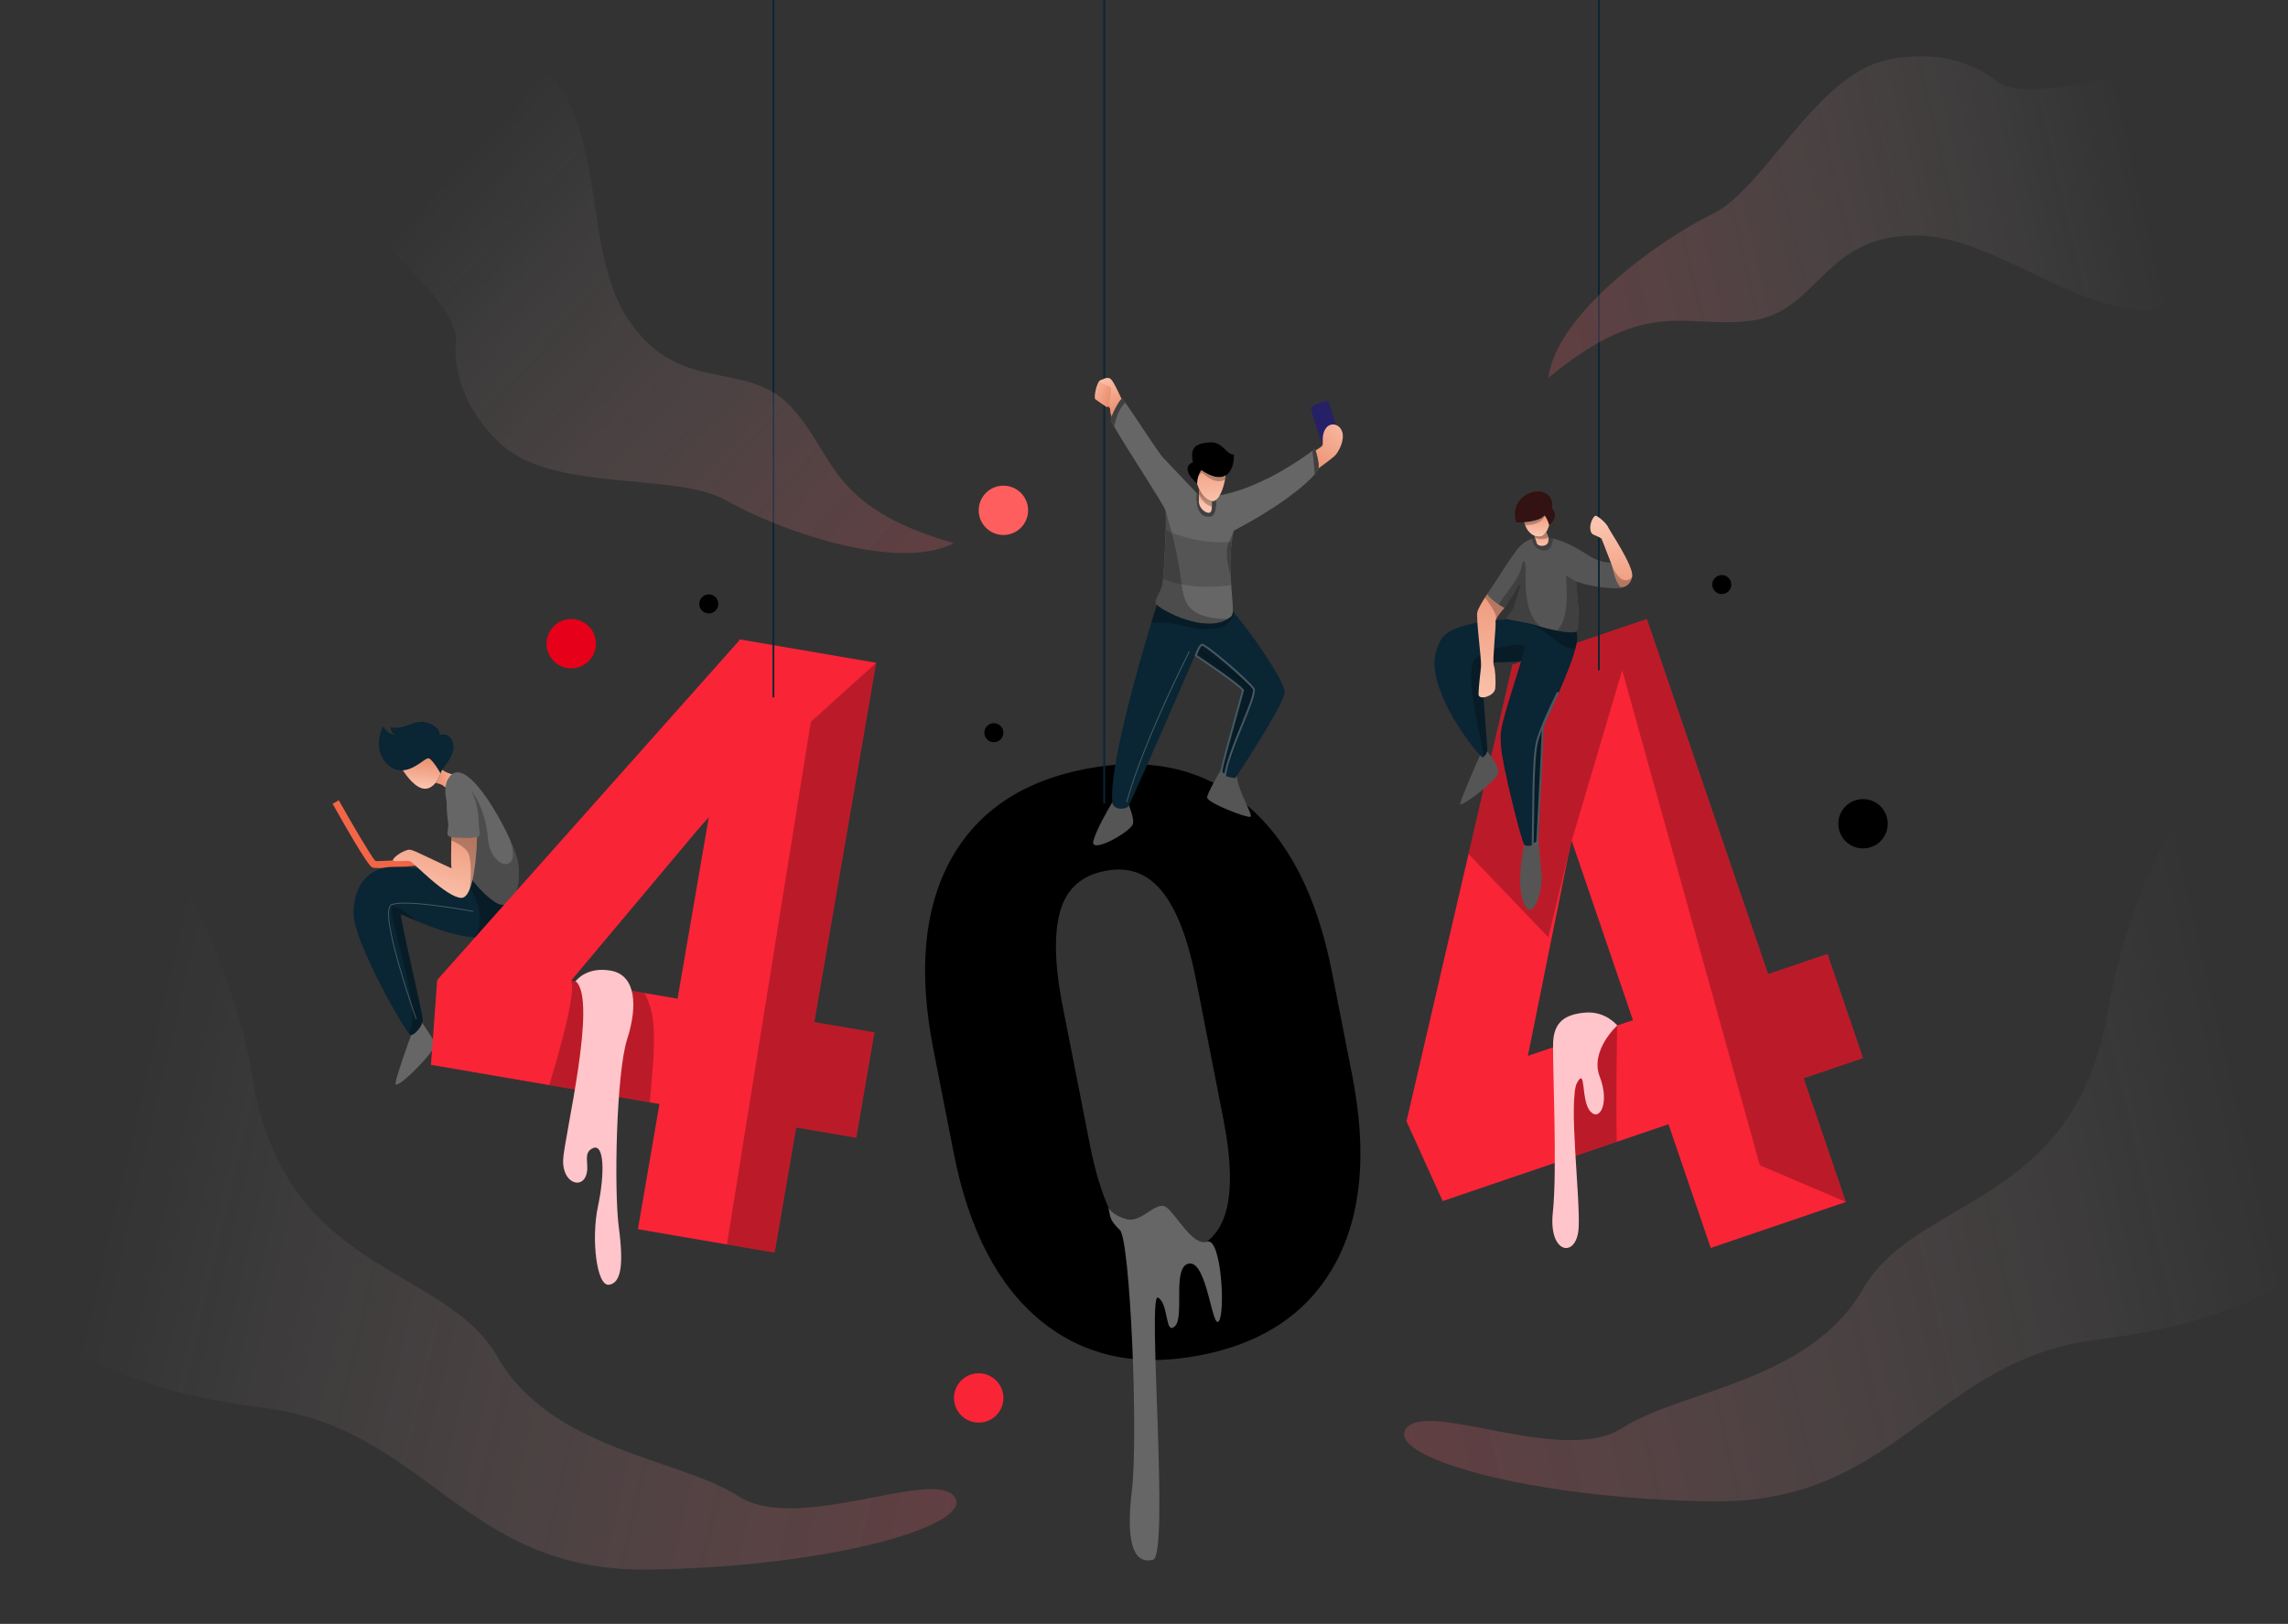 <svg width="1186" height="842" viewBox="0 0 1186 842" fill="none" xmlns="http://www.w3.org/2000/svg">
<rect x="0" y="0" width="1186" height="842" fill="#333333" stroke="none"/>
<g clip-path="url(#clip0_112_3812)">
<path d="M965.713 548.609L947.287 494.634L916.519 505.102L853.674 320.964L783.61 344.8L783.821 345.427L761.222 442.835L729.069 581.409L747.826 622.763L813.984 600.251L838.067 592.053L864.878 582.926L886.767 647.076L956.832 623.239L934.941 559.089L965.713 548.609ZM838.316 531.718L822.422 537.127L791.985 547.487L812.759 444.486L814.713 435.939L846.452 528.947L838.316 531.718Z" fill="#FA2437"/>
<path opacity="0.25" d="M934.941 559.087L956.832 623.237L912.205 604.175L840.879 347.55L814.714 435.941L802.598 486.006L761.225 442.831L783.823 345.425L783.613 344.798L853.674 320.964L916.517 505.104L947.285 494.634L965.714 548.609L934.941 559.087Z" fill="#010101"/>
<path opacity="0.25" d="M838.067 592.05L813.984 600.249L817.523 550.688V541.654L822.422 537.127L825.575 534.22L838.314 531.718C838.316 531.718 837.526 568.122 838.067 592.05Z" fill="#010101"/>
<path d="M838.32 531.716C838.32 531.716 832.3 524.168 821.791 525.041C811.283 525.913 805.419 529.849 805.066 540.779C804.714 551.711 807.325 606.798 804.926 628.66C802.527 650.522 817.453 652.707 818.308 636.53C819.166 620.354 812.824 569.637 817.525 561.33C822.23 553.024 819.366 570.511 824.3 576.196C829.236 581.879 834.488 571.824 829.236 558.27C823.979 544.715 838.32 531.716 838.32 531.716Z" fill="#FFC5CA"/>
<path d="M196.708 450.101C194.908 450.101 193.575 450.003 193 449.763C192.329 449.48 190.281 448.628 172.402 416.759L175.616 414.962C182.293 426.862 192.419 444.184 194.563 446.399C196.509 446.713 207.202 445.968 216.677 445.018L217.047 448.68C211.082 449.276 201.928 450.101 196.708 450.101Z" fill="#F26647"/>
<path d="M261.519 465.555V466.621C261.519 466.621 260.543 486.85 245.377 485.978C245.339 485.978 245.303 485.968 245.265 485.968C235.886 485.362 224.278 480.991 216.494 477.745C211.603 475.702 208.212 474.101 207.835 474.166C206.849 474.322 219.322 526.135 219.156 529.087C219.138 529.483 219.045 529.905 218.907 530.34C218.023 533.145 214.937 536.511 213.086 536.789C212.891 536.817 212.497 536.457 211.935 535.756C206.296 528.757 183.975 488.095 183.365 474.818C182.712 460.228 190.099 451.441 200.114 449.766C207.503 448.534 229.107 451.505 239.93 453.152C243.774 453.741 246.251 454.155 246.251 454.155L261.519 465.555Z" fill="#0A2533"/>
<path opacity="0.25" d="M219.158 529.087C219.139 529.483 219.047 529.905 218.909 530.34C218.025 533.145 214.939 536.511 213.088 536.789C212.893 536.817 212.498 536.457 211.937 535.756C219.879 524.561 199.12 470.053 203.635 469.897C205.863 469.823 210.793 473.605 216.496 477.745C211.605 475.702 208.214 474.102 207.837 474.166C206.849 474.322 219.324 526.133 219.158 529.087Z" fill="#010101"/>
<path opacity="0.25" d="M261.519 465.555V466.622C261.519 466.622 260.543 486.85 245.377 485.978C248.361 483.597 248.914 479.4 248.691 474.322C248.435 468.442 242.988 458.379 239.93 453.154C243.774 453.743 246.251 454.157 246.251 454.157L261.519 465.555Z" fill="#010101"/>
<path d="M229.245 399.131C228.74 399.924 228.408 400.586 228.408 401.09C228.408 401.09 228.389 401.06 228.353 400.998C228.177 400.686 227.542 399.592 226.724 398.321C225.342 396.188 223.434 393.536 222.281 393.214C220.43 392.708 215.502 398.925 208.841 399.424C208.398 399.464 207.957 399.47 207.505 399.454C200.172 399.121 192.395 388.736 198.641 376.499C200.825 380.98 205.312 381.09 205.312 381.09C205.312 381.09 202.575 380.539 202.475 377.152C210.46 378.568 214.618 372.561 221.518 374.75C228.408 376.93 227.977 381.088 227.977 381.088C227.977 381.088 233.227 379.009 234.866 385.568C236.183 390.815 231.273 395.986 229.245 399.131Z" fill="#0A2533"/>
<path d="M228.354 401C227.885 402.655 226.989 404.46 225.783 405.921C224.32 407.708 222.384 409.013 220.2 408.959C215.538 408.849 210.903 402.601 208.841 399.426C215.502 398.929 220.43 392.712 222.282 393.216C223.434 393.538 225.34 396.188 226.724 398.323C227.54 399.594 228.177 400.688 228.354 401Z" fill="url(#paint0_linear_112_3812)"/>
<path d="M235.087 401.633C235.087 401.633 231.586 409.619 230.27 407.87C229.56 406.924 227.514 406.299 225.783 405.919C226.991 404.458 227.885 402.653 228.354 400.998C228.392 401.06 228.408 401.09 228.408 401.09C228.408 400.584 228.741 399.922 229.246 399.131C231.789 401.046 235.087 401.633 235.087 401.633Z" fill="url(#paint1_linear_112_3812)"/>
<path d="M259.713 469.079C254.13 468.26 239.03 451.866 239.03 444.81C239.03 443.815 238.92 442.711 238.736 441.508C237.575 434.166 233.329 423.402 231.56 415.794C229.506 406.944 232.461 403.632 232.461 403.632C239.335 391.83 254.889 415.224 263.761 433.982L263.771 433.992C266.755 440.311 268.729 446.181 268.911 450.111C269.546 463.392 265.296 469.897 259.713 469.079Z" fill="#666666"/>
<path opacity="0.25" d="M259.713 469.079C254.13 468.26 239.03 451.866 239.03 444.81C239.03 443.815 238.92 442.711 238.736 441.508L238.7 438.362L244.17 409.731C244.17 409.731 251.725 418.702 252.932 434.764C254.13 450.827 271.841 454.323 263.769 433.992C266.753 440.311 268.727 446.181 268.909 450.111C269.546 463.392 265.296 469.897 259.713 469.079Z" fill="#010101"/>
<path d="M248.002 433.668C247.856 433.794 247.597 433.896 247.257 433.99C244.668 434.704 237.123 434.596 233.981 433.98C233.512 433.888 233.133 433.778 232.895 433.668C230.823 432.683 232.895 430.274 232.241 426.014C231.586 421.745 229.945 409.289 236.293 405.461C242.934 401.459 247.78 416.609 248.002 424.155C248.225 431.701 249.431 432.463 248.002 433.668Z" fill="#666666"/>
<path d="M247.257 433.99C247.257 433.99 246.954 452.416 243.433 461.111C243.433 461.121 243.433 461.121 243.433 461.129C242.337 463.834 240.928 465.591 239.113 465.555C231.476 465.389 214.322 447.275 212.757 446.613C211.2 445.958 203.396 447.109 203.645 445.958C203.893 444.81 206.933 442.268 210.212 441.046C213.502 439.815 212.921 440.55 234.019 450.229C233.732 448.37 233.852 440.329 233.944 435.775C233.954 435.085 233.974 434.478 233.982 433.982C237.125 434.596 244.667 434.706 247.257 433.99Z" fill="url(#paint2_linear_112_3812)"/>
<path d="M225.45 541.544C225.985 544.827 203.892 567.283 205.042 561.386C206.184 555.481 213.086 536.787 213.086 536.787C214.937 536.509 218.023 533.145 218.907 530.338C220.715 533.465 224.999 538.82 225.45 541.544Z" fill="#666666"/>
<path opacity="0.25" d="M245.377 472.577C245.377 472.577 209.914 465.927 202.908 469.143C195.902 472.357 215.725 528.32 215.725 528.32" stroke="white" stroke-width="0.46" stroke-miterlimit="10"/>
<path opacity="0.25" d="M243.433 461.111C244.106 457.411 244.613 446.657 242.752 442.407C241.499 439.535 236.838 437.07 233.942 435.775C233.952 435.085 233.972 434.478 233.98 433.982C237.123 434.598 244.667 434.706 247.257 433.992C247.257 433.99 246.954 452.416 243.433 461.111Z" fill="#010101"/>
<path d="M816.575 336.482C815.858 339.241 814.659 342.793 812.798 347.548C810.144 354.365 806.137 363.656 800.231 376.609C800.085 383.189 797.985 425.147 797.413 434.806C797.339 435.985 797.293 436.683 797.275 436.775C797.193 437.198 795.672 438.008 794.015 438.422C792.448 438.827 790.773 438.881 790.051 437.924C788.568 435.957 778.555 396.276 778.068 386.933C777.571 377.586 777.082 379.719 788.568 342.507C785.777 343.814 767.683 343.326 767.683 343.326C767.683 343.326 771 388.9 771.018 389.23C771.018 389.276 770.99 389.386 770.926 389.542C770.715 390.169 770.05 391.559 769.332 392.258C769.01 392.578 768.677 392.762 768.373 392.67C768.198 392.626 767.773 392.238 767.158 391.585C763.685 387.903 754.159 375.523 748.999 363.977C742.927 350.369 741.442 340.856 747.193 331.353C752.942 321.842 782.053 321.114 782.053 321.114C783.897 321.628 788.133 322.134 792.326 323.129C793.56 323.415 794.794 323.755 795.957 324.141C802.333 326.256 814.483 328.942 817.1 327.435C817.681 329.464 817.81 331.837 816.575 336.482Z" fill="#0A2533"/>
<path d="M840.704 304.799C839.552 305.451 826.176 304.955 817.136 301.513C817.182 303.104 817.384 305.607 817.615 308.451C817.976 312.931 818.39 318.258 818.288 322.14C818.232 324.91 817.912 326.951 817.136 327.421C817.126 327.431 817.118 327.439 817.098 327.439C815.709 328.24 811.635 327.853 807.158 327.007C804.265 326.455 801.207 325.71 798.6 324.964C797.65 324.688 796.758 324.413 795.956 324.145C790.834 322.434 784.442 321.78 782.053 321.118C781.454 320.952 781.113 320.796 781.093 320.611C781.021 319.709 783.314 317.668 784.392 315.533C784.52 315.267 784.694 314.87 784.889 314.364C785.764 312.129 787.137 307.897 787.8 305.201C788.195 303.61 788.344 302.562 787.995 302.744C786.927 303.314 780.604 315.119 779.867 315.119C779.61 315.119 778.338 314.392 776.827 313.37C774.284 311.649 771.088 309.119 771.014 307.915C770.996 307.749 771.042 307.611 771.162 307.5C772.645 306.102 783.967 287.086 788.075 283.029C790.001 281.114 792.277 279.966 794.129 279.285C796.201 278.513 797.768 278.337 797.768 278.337C800.209 278.253 802.668 278.577 805.064 279.183C813.208 281.216 820.681 286.351 824.937 288.889C830.436 292.164 834.213 291.264 835.604 292.082C837.009 292.913 841.844 304.137 840.704 304.799Z" fill="#555555"/>
<path d="M818.289 322.14C810.716 322.232 793.883 321.56 784.891 314.366C785.767 312.131 787.14 307.899 787.803 305.203C787.803 305.203 805.574 310.584 817.615 308.451C817.976 312.931 818.391 318.258 818.289 322.14Z" fill="#555555"/>
<path opacity="0.25" d="M805.068 279.187C804.776 282.333 803.659 285.719 800.231 285.453C795.395 285.076 794.353 281.128 794.133 279.289C796.205 278.517 797.772 278.341 797.772 278.341C800.213 278.257 802.672 278.579 805.068 279.187Z" fill="#010101"/>
<path d="M803.022 272.332C803.022 272.332 802.203 268.974 800.554 267.245C799.219 269.416 794.069 270.529 790.097 270.815C788.217 270.953 786.596 270.907 785.777 270.695C782.985 259.867 791.69 255.118 796.538 254.788C801.373 254.456 805.732 258.054 804.415 263.547C808.762 267.825 803.022 272.332 803.022 272.332Z" fill="#321212"/>
<path d="M803.022 272.332C802.774 273.05 802.387 274.311 801.724 275.487H801.714C800.628 277.446 798.804 279.185 795.644 277.907C795.534 277.861 795.424 277.815 795.321 277.761C792.66 276.554 791.277 274.209 790.578 272.36C790.358 271.779 790.201 271.247 790.099 270.815C794.069 270.529 799.221 269.416 800.556 267.245C800.63 267.329 800.704 267.411 800.776 267.493C802.277 269.278 803.022 272.332 803.022 272.332Z" fill="url(#paint3_linear_112_3812)"/>
<path d="M802.608 280.694C802.121 283.73 797.109 283.566 796.564 281.597C796.277 280.576 795.955 279.592 795.706 278.873C795.486 278.203 795.319 277.769 795.319 277.769V277.761C795.422 277.815 795.532 277.861 795.642 277.907C798.802 279.185 800.626 277.448 801.712 275.487H801.722C801.381 276.168 802.293 277.024 802.598 278.633C802.71 279.213 802.738 279.896 802.608 280.694Z" fill="url(#paint4_linear_112_3812)"/>
<path d="M776.583 400.872C776.094 404.644 756.553 419.4 756.886 416.779C757.207 414.155 767.158 391.589 767.158 391.589C767.775 392.242 768.2 392.63 768.373 392.674C769.359 392.96 770.611 390.457 770.924 389.546C773.551 392.84 777.024 397.504 776.583 400.872Z" fill="#555555"/>
<path d="M790.049 468.646C785.452 458.801 790.049 437.926 790.049 437.926C791.524 439.895 797.107 437.596 797.271 436.777C797.291 436.685 797.335 435.985 797.409 434.808C797.409 434.808 798.147 444.81 799.023 453.282C799.898 461.755 794.648 478.48 790.049 468.646Z" fill="#555555"/>
<path opacity="0.25" d="M788.566 342.509C785.775 343.816 767.681 343.328 767.681 343.328C767.681 343.328 770.998 388.902 771.016 389.232C771.016 389.278 770.988 389.388 770.923 389.544C770.713 390.171 770.048 391.561 769.33 392.26C765.996 376.665 759.345 346.765 764.649 341.633C771.44 335.073 789.829 333.326 790.095 334.761C790.364 336.206 788.566 342.509 788.566 342.509Z" fill="#010101"/>
<path d="M775.549 320.972C775.282 321.524 775.144 321.984 775.228 322.288C775.623 323.815 773.523 342.941 774.288 344.91C775.052 346.879 775.494 353.107 775.051 357.045C774.609 360.983 766.403 363.384 766.403 359.998C766.403 356.605 767.388 348.628 767.719 345.565C768.05 342.511 764.984 320.375 765.803 317.312C766.338 315.315 768.392 311.931 769.755 309.824C770.483 308.693 771.018 307.919 771.018 307.919C771.14 309.84 779.2 315.122 779.871 315.122C779.869 315.12 776.627 318.746 775.549 320.972Z" fill="url(#paint5_linear_112_3812)"/>
<path opacity="0.25" d="M816.575 336.482C812.954 336.216 808.882 334.633 806.045 331.789C802.746 328.496 797.245 325.442 792.326 323.133C793.56 323.419 794.795 323.759 795.957 324.145C802.333 326.26 814.483 328.946 817.1 327.439C817.681 329.464 817.81 331.837 816.575 336.482Z" fill="#010101"/>
<path opacity="0.25" d="M807.561 358.918C805.434 363.856 802.865 369.627 799.776 376.404L799.733 376.497L799.731 376.6C799.585 383.169 797.485 425.116 796.914 434.778C796.877 435.367 796.847 435.834 796.824 436.166C796.813 436.332 796.803 436.462 796.796 436.555C796.792 436.593 796.79 436.621 796.788 436.641C796.764 436.669 796.721 436.709 796.655 436.762C796.509 436.877 796.289 437.014 796.007 437.159C795.598 437.369 795.086 437.582 794.532 437.758C794.613 434.349 794.651 430.057 794.691 425.379C794.736 420.328 794.784 414.828 794.895 409.508C795.006 404.204 795.181 399.062 795.476 394.676C795.772 390.28 796.189 386.678 796.775 384.438L796.775 384.438C798.192 379.009 802.096 370.238 805.767 362.601C806.377 361.334 806.979 360.099 807.561 358.918ZM796.807 436.616C796.807 436.616 796.807 436.617 796.806 436.619C796.807 436.617 796.807 436.616 796.807 436.616Z" fill="#010101" stroke="white"/>
<path opacity="0.25" d="M798.6 324.964C797.65 324.688 796.758 324.413 795.957 324.145C790.835 322.434 784.442 321.78 782.053 321.118C781.454 320.952 781.114 320.796 781.094 320.611C781.021 319.709 783.314 317.668 784.392 315.533C785.46 313.398 789.063 302.166 787.995 302.744C786.927 303.314 780.605 315.119 779.867 315.119C779.611 315.119 778.338 314.392 776.827 313.37C776.983 313.103 777.158 312.835 777.352 312.551C781.288 306.756 787.747 299.544 788.841 293.315C789.716 288.724 791.033 291.346 790.811 297.253C790.614 302.554 790.328 318.782 798.6 324.964Z" fill="#010101"/>
<path opacity="0.25" d="M817.136 327.421C817.126 327.431 817.118 327.439 817.098 327.439C815.709 328.239 811.635 327.853 807.159 327.007C815.164 318.995 810.796 297.291 812.05 298.406C813.523 299.712 817.134 301.515 817.134 301.515C817.303 307.42 819.689 325.866 817.136 327.421Z" fill="#010101"/>
<path opacity="0.25" d="M779.869 315.12C779.869 315.12 776.627 318.746 775.549 320.972C775.521 320.483 775.487 320.033 775.439 319.629C775.19 317.284 771.533 312.185 769.753 309.822C770.481 308.691 771.016 307.917 771.016 307.917C771.138 309.84 779.198 315.12 779.869 315.12Z" fill="#010101"/>
<path opacity="0.25" d="M800.774 267.493C798.804 271.845 793.009 272.35 790.576 272.36C790.356 271.779 790.199 271.247 790.097 270.815C794.067 270.529 799.219 269.416 800.554 267.245C800.628 267.329 800.702 267.411 800.774 267.493Z" fill="#010101"/>
<path opacity="0.25" d="M802.598 278.635C802.229 278.921 801.78 279.133 801.217 279.261C798.574 279.86 796.712 279.345 795.708 278.875C795.488 278.205 795.321 277.77 795.321 277.77V277.762C795.423 277.817 795.534 277.863 795.644 277.909C798.804 279.187 800.628 277.45 801.714 275.489H801.724C801.383 276.17 802.295 277.024 802.598 278.635Z" fill="#010101"/>
<path d="M828.797 -60.788V347.55" stroke="#0A2533" stroke-width="0.919" stroke-miterlimit="10"/>
<path d="M846.037 298.948C846.019 299.058 845.993 299.168 845.973 299.27C844.887 304.211 840.925 304.735 840.178 304.413C839.432 304.091 837.46 301.827 835.737 293.853C835.699 293.695 835.673 293.539 835.635 293.375C835.635 293.375 831.913 283.844 830.164 279.261C825.844 276.704 825.024 277.744 824.415 274.791C823.815 271.837 825.733 268.019 826.829 267.467C827.926 266.925 832.845 271.515 833.509 273.208C834.162 274.899 847.023 293.703 846.037 298.948Z" fill="url(#paint6_linear_112_3812)"/>
<path opacity="0.25" d="M845.973 299.27C844.887 304.211 840.925 304.735 840.178 304.413C839.432 304.09 837.46 301.827 835.737 293.853C836.833 296.068 838.52 298.94 840.372 300.126C842.406 301.421 844.692 301.009 845.973 299.27Z" fill="#010101"/>
<path d="M700.916 557.542L690.358 503.697C682.546 463.872 667.483 434.82 645.169 416.529C622.845 398.249 595.273 392.316 562.447 398.737C529.62 405.159 506.341 420.963 492.622 446.14C478.895 471.33 475.947 503.905 483.786 543.871L494.381 597.92C502.166 637.607 517.212 666.594 539.534 684.874C548.958 692.592 559.333 698.111 570.655 701.417C586.141 705.953 603.407 706.348 622.448 702.63C632.316 700.707 641.327 697.919 649.461 694.275C668.29 685.849 682.496 672.85 692.079 655.26C705.808 630.073 708.748 597.495 700.916 557.542ZM635.007 629.815C631.396 640.857 623.759 647.516 612.094 649.797C600.016 652.161 590.203 648.775 582.632 639.632C577.472 633.403 573.059 624.158 569.4 611.895C569.4 611.885 569.4 611.875 569.4 611.875C569.392 611.857 569.392 611.837 569.382 611.811C567.687 606.126 566.158 599.787 564.793 592.805L549.972 517.212C546.499 497.358 546.489 482.032 549.934 471.23C553.381 460.432 561.008 453.871 572.809 451.571C581.811 449.804 589.576 451.323 596.099 456.108H596.109C598.329 457.745 600.409 459.75 602.345 462.143C609.964 471.554 615.859 486.9 620.024 508.16L634.368 581.307C638.408 602.602 638.62 618.765 635.007 629.815Z" fill="black"/>
<path opacity="0.25" d="M640.305 639.916C643.347 644.591 647.389 676.366 649.463 694.277C641.327 697.921 632.316 700.709 622.45 702.632C603.409 706.348 586.143 705.953 570.657 701.419C571.29 699.992 571.871 698.501 572.368 696.975C582.033 667.489 569.955 614.288 569.402 611.895C573.06 624.158 577.472 633.403 582.634 639.632C590.205 648.775 600.018 652.161 612.096 649.797C623.759 647.514 631.398 640.855 635.009 629.815C638.622 618.767 638.408 602.602 634.374 581.305L620.03 508.158C615.865 486.898 609.968 471.552 602.351 462.141C600.415 459.75 598.335 457.745 596.115 456.106C619.414 460.668 638.338 532.703 646.223 567.451C654.098 602.206 654.762 618.278 640.305 639.916Z" fill="#010101"/>
<path d="M574.542 626.029C574.542 626.029 576.053 629.973 583.989 632.158C591.927 634.343 599.369 622.085 604.623 626.029C609.878 629.973 618.286 646.32 625.685 643.83C633.083 641.341 635.272 680.69 631.771 685.062C628.268 689.435 625.749 654.096 616.501 655.152C607.251 656.205 614.256 682.875 609.002 687.686C603.748 692.496 605.938 675.881 600.247 672.82C594.554 669.76 606.377 806.607 597.618 808.792C588.861 810.979 583.169 802.671 586.672 773.379C590.175 744.088 585.795 643.09 580.54 637.843C575.29 632.596 575.619 631.612 574.542 626.029Z" fill="#666666"/>
<path d="M572.371 -60.788V416.613" stroke="#0A2533" stroke-width="0.919" stroke-miterlimit="10"/>
<path d="M686.033 232C686.033 232 679.058 212.9 679.631 211.423C680.206 209.948 687.869 207.161 688.432 207.979C688.991 208.8 693.835 223.638 693.013 224.702C692.191 225.769 686.033 232 686.033 232Z" fill="#262166"/>
<path d="M569.952 206.953C569.952 206.953 574.21 208.716 576.104 213.308C577.995 217.898 577.258 201.34 577.258 201.34L575.206 199.455L569.952 206.953Z" fill="url(#paint7_linear_112_3812)"/>
<path d="M567.736 206.953C567.736 206.953 573.072 210.929 573.976 211.175C574.877 211.421 576.621 201.009 575.833 199.371C575.042 197.73 572.15 196.091 570.272 197.157C568.393 198.224 566.862 206.308 567.736 206.953Z" fill="url(#paint8_linear_112_3812)"/>
<path d="M581.939 208.143C581.939 208.143 577.689 198.306 575.833 196.585C573.975 194.864 570.529 197.077 570.28 197.978C570.032 198.878 574.404 199.535 575.833 201.011C577.26 202.488 573.4 213.39 577.096 217.244C580.789 221.096 581.939 208.143 581.939 208.143Z" fill="url(#paint9_linear_112_3812)"/>
<path d="M680.781 234.211C680.781 234.211 684.557 232.162 685.378 231.096C686.198 230.029 684.721 226.013 687.102 222.325C689.482 218.635 694.572 219.701 695.803 224.128C697.035 228.554 693.835 234.129 692.356 235.85C690.877 237.571 680.781 244.785 680.781 244.785" fill="url(#paint10_linear_112_3812)"/>
<path d="M683.486 242.764C683.376 243.418 682.703 244.539 681.396 246.068C676.605 251.661 663.403 262.608 639.606 275.121C639.137 277.034 638.769 278.985 638.492 280.934C637.608 287.162 637.624 293.455 637.921 299.112C637.993 300.567 638.085 301.983 638.188 303.344C638.622 309.305 639.212 314.228 639.055 317.08C638.981 318.33 638.761 319.177 638.338 319.553C637.803 320.021 637.24 320.445 636.651 320.824C624.765 328.442 603.133 317.062 599.632 313.638C599.355 313.372 599.189 313.149 599.155 312.993C598.546 310.694 600.904 308.237 602.221 304.299C602.441 303.628 602.664 302.128 602.884 300.076C603.512 294.013 604.055 283.167 604.249 275.007C604.359 269.798 604.331 265.688 604.093 264.602C604.083 264.583 604.083 264.563 604.083 264.563C603.429 261.886 583.5 231.822 577.523 221.168C576.426 219.227 575.801 217.931 575.835 217.562C576.056 215.161 580.653 206.635 581.639 206.745C581.805 206.763 582.414 207.527 583.334 208.796C587.951 215.199 600.369 234.555 602.654 237.021C604.792 239.33 615.671 250.766 620.335 255.669C621.651 257.039 622.471 257.904 622.471 257.904C624.996 257.858 627.527 257.628 630.062 257.234C652.458 253.784 674.467 238.125 680.226 233.773C681.174 233.057 681.683 232.65 681.683 232.65C681.683 232.65 683.983 239.702 683.486 242.764Z" fill="#666666"/>
<path d="M627.597 267.795C619.958 269.028 619.936 259.102 620.332 255.671C621.649 257.041 622.468 257.906 622.468 257.906C624.993 257.86 627.524 257.63 630.059 257.235C631.009 261.146 630.248 267.373 627.597 267.795Z" fill="#404040"/>
<path d="M635.33 246.518C633.847 247.41 631.911 247.714 629.442 247.078C627.545 246.6 625.322 245.561 622.733 243.802C622.733 243.802 620.687 246.26 620.523 250.766C615.104 246.094 613.788 241.419 618.385 239.698C616.497 231.502 620.523 229.781 627.248 229.377C633.983 228.962 635.54 235.852 639.564 235.688C639.809 239.362 638.767 244.485 635.33 246.518Z" fill="black"/>
<path d="M635.33 246.518C635.256 247.18 635.146 247.942 634.989 248.763C634.086 253.557 631.727 260.245 628.172 259.877C627.988 259.869 627.795 259.831 627.591 259.767C624.394 258.764 622.469 255.665 621.465 253.383C620.801 251.903 620.525 250.77 620.525 250.77C620.579 249.345 620.817 248.121 621.124 247.118C621.777 244.955 622.735 243.806 622.735 243.806C625.324 245.563 627.545 246.604 629.444 247.082C631.911 247.714 633.847 247.41 635.33 246.518Z" fill="url(#paint11_linear_112_3812)"/>
<path d="M628.172 262.7C628.134 264.439 627.895 265.8 626.735 265.882C624.384 266.048 621.262 262.985 621.429 259.655C621.483 258.524 621.503 257.32 621.503 256.215C621.503 255.1 621.483 254.09 621.465 253.381C622.469 255.663 624.395 258.762 627.591 259.765C627.795 259.829 627.988 259.867 628.172 259.875C628.162 260.843 628.2 261.818 628.172 262.7Z" fill="url(#paint12_linear_112_3812)"/>
<path d="M683.486 242.764C683.376 243.418 682.703 244.539 681.396 246.068C681.458 242.157 680.603 236.224 680.226 233.775C681.174 233.059 681.683 232.652 681.683 232.652C681.683 232.652 683.983 239.702 683.486 242.764Z" fill="#404040"/>
<path d="M583.332 208.8C579.833 211.789 578.126 218.305 577.521 221.174C576.425 219.233 575.799 217.937 575.833 217.568C576.054 215.167 580.651 206.641 581.637 206.751C581.805 206.767 582.412 207.529 583.332 208.8Z" fill="#404040"/>
<path d="M638.186 303.344C630.356 304.475 615.623 305.479 602.882 300.078C603.51 294.015 604.053 283.169 604.247 275.009C610.557 277.676 624.182 282.423 638.492 280.932C637.376 288.764 637.689 296.703 638.186 303.344Z" fill="#555555"/>
<path opacity="0.25" d="M636.648 320.826C623.841 329.032 599.722 315.187 599.153 312.995C598.544 310.696 600.902 308.239 602.219 304.301C602.439 303.63 602.662 302.13 602.882 300.078C603.509 294.015 604.052 283.169 604.247 275.009C604.357 269.8 604.329 265.69 604.091 264.604C604.367 265.45 608.698 279.157 610.916 292.496C613.218 306.268 612.721 312.829 619.457 317.254C623.398 319.839 630.595 321.202 636.648 320.826Z" fill="#010101"/>
<path d="M665.916 358.682C665.916 364.367 645.333 395.868 641.071 402.333C640.582 403.079 640.306 403.494 640.306 403.494C640.306 403.494 637.652 403.19 635.468 402.453C633.949 401.927 632.65 401.21 632.65 400.218C632.65 400.014 632.689 399.702 632.753 399.287C633.48 394.899 638.003 379.021 643.808 358.027C640.75 354.311 619.294 340.098 619.294 340.098C619.294 340.098 619.284 340.116 619.274 340.152C618.344 342.295 588.56 411.072 585.177 417.485C585.057 417.715 584.973 417.861 584.919 417.927C583.39 419.896 577.041 420.109 576.601 415.958C576.601 415.95 576.601 415.95 576.601 415.94C574.777 398.555 589.792 346.113 596.786 322.923C598.039 318.764 599.033 315.545 599.632 313.64C603.133 317.061 624.765 328.442 636.65 320.825C637.239 320.447 637.803 320.025 638.338 319.555C638.761 319.179 638.981 318.332 639.055 317.081C639.276 317.32 639.508 317.578 639.736 317.854C648.025 327.319 665.916 353.207 665.916 358.682Z" fill="#0A2533"/>
<path d="M587.276 427.108C586.456 431.202 564.778 443.337 566.751 435.995C568.355 430.042 574.378 419.656 576.599 415.94C576.599 415.95 576.599 415.95 576.599 415.958C577.042 420.109 583.39 419.898 584.917 417.927C584.971 417.863 585.055 417.717 585.176 417.485C586.282 420.651 587.811 424.459 587.276 427.108Z" fill="#555555"/>
<path d="M648.191 423.5C646.542 424.321 625.204 416.122 625.693 413.335C626.19 410.548 632.749 399.287 632.749 399.287C632.685 399.702 632.646 400.014 632.646 400.218C632.646 402.617 640.302 403.494 640.302 403.494C640.302 403.494 640.578 403.08 641.067 402.333C642.019 410.844 649.73 422.73 648.191 423.5Z" fill="#555555"/>
<path opacity="0.25" d="M616.501 337.751C616.501 337.751 592.857 384.117 583.989 415.94" stroke="white" stroke-width="0.46" stroke-miterlimit="10"/>
<path opacity="0.25" d="M622.082 337.751C622.082 337.751 648.352 354.966 649.339 357.753C650.323 360.541 635.711 399.289 635.711 399.289" stroke="#010101" stroke-width="0.46" stroke-miterlimit="10"/>
<path opacity="0.25" d="M639.735 317.852C636.843 329.388 620.092 326.252 611.525 324.035C606.542 322.747 600.829 322.701 596.787 322.921C598.039 318.762 599.033 315.543 599.632 313.638C603.133 317.06 624.765 328.44 636.651 320.824C637.24 320.445 637.803 320.023 638.338 319.553C638.761 319.177 638.981 318.33 639.055 317.08C639.274 317.32 639.504 317.578 639.735 317.852Z" fill="#010101"/>
<path opacity="0.25" d="M620.5 340.302C620.245 340.132 620.038 339.993 619.884 339.891C619.932 339.743 619.995 339.555 620.071 339.336C620.263 338.785 620.538 338.048 620.872 337.3C621.208 336.549 621.596 335.805 622.009 335.23C622.427 334.647 622.803 334.335 623.099 334.257C623.108 334.258 623.122 334.26 623.142 334.265C623.205 334.28 623.296 334.311 623.418 334.365C623.663 334.472 623.988 334.649 624.387 334.894C625.184 335.384 626.23 336.117 627.451 337.032C629.89 338.859 632.991 341.383 636.112 344.05C639.233 346.716 642.37 349.521 644.881 351.909C646.136 353.104 647.232 354.191 648.091 355.104C648.957 356.025 649.557 356.741 649.842 357.201L649.843 357.201C649.912 357.312 649.976 357.527 649.983 357.902C649.99 358.266 649.943 358.73 649.839 359.292C649.631 360.416 649.21 361.865 648.63 363.57C647.482 366.945 645.734 371.245 643.858 375.859L643.804 375.994C641.911 380.651 639.896 385.614 638.26 390.222C636.729 394.534 635.517 398.568 635.054 401.767C634.552 401.566 634.115 401.345 633.781 401.106C633.316 400.772 633.151 400.475 633.151 400.22C633.151 400.06 633.182 399.785 633.247 399.369C633.606 397.204 634.909 392.169 636.859 385.018C638.081 380.536 639.552 375.238 641.197 369.318C642.173 365.805 643.209 362.073 644.29 358.163L644.36 357.912L644.195 357.712C643.386 356.729 641.42 355.108 638.991 353.262C636.541 351.401 633.567 349.272 630.691 347.261C627.815 345.25 625.035 343.356 622.975 341.964C621.944 341.269 621.093 340.698 620.5 340.302Z" fill="#010101" stroke="white"/>
<path opacity="0.25" d="M635.33 246.518C635.256 247.18 635.146 247.943 634.989 248.763C629.25 251.681 623.619 245.111 622.948 245.193C622.561 245.239 621.767 246.234 621.124 247.116C621.777 244.953 622.735 243.804 622.735 243.804C625.324 245.561 627.545 246.602 629.444 247.08C631.911 247.714 633.847 247.41 635.33 246.518Z" fill="#010101"/>
<path opacity="0.25" d="M628.172 262.7C624.385 261.78 622.292 257.99 621.503 256.215C621.503 255.1 621.483 254.09 621.465 253.381C622.469 255.663 624.395 258.762 627.591 259.765C627.795 259.829 627.988 259.867 628.172 259.875C628.162 260.843 628.2 261.818 628.172 262.7Z" fill="#010101"/>
<path opacity="0.25" d="M638.492 280.934C637.608 287.162 637.624 293.455 637.921 299.112C636.428 292.829 635.122 286.075 636.649 282.167C639.282 275.433 639.568 275.121 639.606 275.121C639.135 277.034 638.767 278.983 638.492 280.934Z" fill="#010101"/>
<path d="M454.159 343.668L383.276 331.505L383.165 332.139L226.628 508.13L223.396 552.123L245.848 555.977L284.708 562.647L336.871 571.599L341.828 572.446L338.097 594.148L336.366 604.187L330.662 637.351L376.799 645.271L401.547 649.513L412.711 584.608L443.85 589.943L453.247 535.324L422.108 529.989L454.159 343.668ZM365.671 433.852L351.215 517.827L333.923 514.855L296.103 508.372L317.044 483.412L321.835 477.699L361.763 430.11L367.41 423.726L365.671 433.852Z" fill="#FA2437"/>
<path opacity="0.25" d="M336.87 571.599L284.708 562.647C290.852 542.38 298.519 514.449 296.104 508.37L333.925 514.853C336.347 518.885 338.263 524.43 338.78 532.04C339.7 545.509 337.69 559.263 336.87 571.599Z" fill="#010101"/>
<path d="M298.361 508.762C298.361 508.762 304.048 500.882 316.856 503.343C329.663 505.804 330.649 521.545 325.066 538.924C319.483 556.303 318.17 616.966 320.795 636.64C323.424 656.315 321.781 665.498 315.543 666.152C309.305 666.808 306.347 642.541 309.96 625.492C313.573 608.441 313.244 592.701 307.333 595.324C301.421 597.95 306.347 604.507 303.391 610.408C300.435 616.309 291.57 612.703 291.899 601.554C292.227 590.404 310.08 517.947 298.361 508.762Z" fill="#FFC5CA"/>
<path opacity="0.25" d="M422.108 529.989L453.247 535.324L443.85 589.943L412.711 584.608L401.545 649.513L376.799 645.269L420.294 374.266L454.159 343.668L422.108 529.989Z" fill="#010101"/>
<path d="M400.92 -60.788V361.609" stroke="#0A2533" stroke-width="0.919" stroke-miterlimit="10"/>
<path d="M520.12 277.394C527.193 277.394 532.927 271.669 532.927 264.605C532.927 257.542 527.193 251.817 520.12 251.817C513.046 251.817 507.312 257.542 507.312 264.605C507.312 271.669 513.046 277.394 520.12 277.394Z" fill="#FE5F5E"/>
<path d="M965.714 439.913C972.787 439.913 978.521 434.187 978.521 427.124C978.521 420.061 972.787 414.336 965.714 414.336C958.641 414.336 952.907 420.061 952.907 427.124C952.907 434.187 958.641 439.913 965.714 439.913Z" fill="black"/>
<path d="M296.104 346.541C303.178 346.541 308.912 340.816 308.912 333.752C308.912 326.689 303.178 320.964 296.104 320.964C289.031 320.964 283.297 326.689 283.297 333.752C283.297 340.816 289.031 346.541 296.104 346.541Z" fill="#E60019"/>
<path d="M507.315 737.636C514.388 737.636 520.122 731.911 520.122 724.847C520.122 717.784 514.388 712.059 507.315 712.059C500.242 712.059 494.508 717.784 494.508 724.847C494.508 731.911 500.242 737.636 507.315 737.636Z" fill="#FA2437"/>
<path d="M892.502 308.035C895.23 308.035 897.442 305.826 897.442 303.102C897.442 300.378 895.23 298.169 892.502 298.169C889.774 298.169 887.562 300.378 887.562 303.102C887.562 305.826 889.774 308.035 892.502 308.035Z" fill="black"/>
<path d="M515.18 384.842C517.908 384.842 520.12 382.633 520.12 379.909C520.12 377.185 517.908 374.976 515.18 374.976C512.452 374.976 510.24 377.185 510.24 379.909C510.24 382.633 512.452 384.842 515.18 384.842Z" fill="black"/>
<path d="M367.41 318.054C370.138 318.054 372.35 315.846 372.35 313.121C372.35 310.397 370.138 308.189 367.41 308.189C364.682 308.189 362.471 310.397 362.471 313.121C362.471 315.846 364.682 318.054 367.41 318.054Z" fill="black"/>
<path d="M1035.68 42.795C1035.68 42.795 1015.94 23.12 978.521 30.991C941.103 38.861 914.806 97.884 887.564 110.999C860.321 124.116 806.613 162.847 802.6 195.947C855.069 152.317 874.771 171.336 908.922 166.089C943.073 160.842 945.7 120.837 994.959 122.149C1044.22 123.46 1096.76 184.577 1146.01 150.412C1195.27 116.248 1253.07 75.587 1206.43 42.141C1159.8 8.695 1065.23 59.846 1035.68 42.795Z" fill="url(#paint13_linear_112_3812)"/>
<path d="M236.411 175.772C236.411 175.772 231.273 203.145 258.882 229.563C286.488 255.981 350.133 244.383 376.342 259.451C402.551 274.519 464.87 296.971 494.508 281.613C428.837 262.949 433.454 235.976 409.856 210.771C386.259 185.567 351.694 205.96 325.001 164.602C298.309 123.242 319.22 45.45 263.19 24.097C207.158 2.744 140.938 -21.988 139.574 35.327C138.209 92.642 233.846 141.784 236.411 175.772Z" fill="url(#paint14_linear_112_3812)"/>
<path d="M1190.01 332.702C1190.01 332.702 1109.89 420.485 1092.81 523.408C1075.74 626.333 993.604 619.773 965.712 668.303C937.817 716.833 871.343 720.769 840.875 740.444C810.407 760.118 740.993 726.016 729.07 740.444C717.148 754.871 791.332 777.171 887.562 778.482C983.793 779.793 1002.18 705.031 1087.56 694.537C1172.94 684.044 1258.32 647.318 1288.53 508.282C1318.74 369.249 1267.51 294.844 1190.01 332.702Z" fill="url(#paint15_linear_112_3812)"/>
<path d="M33.626 368.051C33.626 368.051 113.749 455.836 130.826 558.757C147.902 661.68 230.035 655.12 257.928 703.652C285.82 752.182 352.297 756.118 382.764 775.793C413.232 795.467 482.646 761.365 494.57 775.793C506.491 790.22 432.308 812.518 336.077 813.831C239.846 815.142 221.46 740.378 136.081 729.886C50.703 719.393 -34.678 682.667 -64.888 543.633C-95.101 404.598 -43.872 330.19 33.626 368.051Z" fill="url(#paint16_linear_112_3812)"/>
</g>
<defs>
<linearGradient id="paint0_linear_112_3812" x1="217.709" y1="408.568" x2="219.51" y2="391.515" gradientUnits="userSpaceOnUse">
<stop stop-color="#FBC4AF"/>
<stop offset="1" stop-color="#EA8B69"/>
</linearGradient>
<linearGradient id="paint1_linear_112_3812" x1="240.468" y1="402.865" x2="224.705" y2="404.016" gradientUnits="userSpaceOnUse">
<stop stop-color="#FBC4AF"/>
<stop offset="1" stop-color="#EA8B69"/>
</linearGradient>
<linearGradient id="paint2_linear_112_3812" x1="219.832" y1="467.11" x2="234.243" y2="415.289" gradientUnits="userSpaceOnUse">
<stop stop-color="#FBC4AF"/>
<stop offset="1" stop-color="#EA8B69"/>
</linearGradient>
<linearGradient id="paint3_linear_112_3812" x1="796.316" y1="277.153" x2="796.971" y2="262.153" gradientUnits="userSpaceOnUse">
<stop stop-color="#FBC4AF"/>
<stop offset="1" stop-color="#EA8B69"/>
</linearGradient>
<linearGradient id="paint4_linear_112_3812" x1="799.232" y1="283.533" x2="798.741" y2="272.877" gradientUnits="userSpaceOnUse">
<stop stop-color="#FBC4AF"/>
<stop offset="1" stop-color="#EA8B69"/>
</linearGradient>
<linearGradient id="paint5_linear_112_3812" x1="766.294" y1="363.978" x2="778.083" y2="287.242" gradientUnits="userSpaceOnUse">
<stop stop-color="#FBC4AF"/>
<stop offset="1" stop-color="#EA8B69"/>
</linearGradient>
<linearGradient id="paint6_linear_112_3812" x1="832.432" y1="271.428" x2="841.601" y2="319.853" gradientUnits="userSpaceOnUse">
<stop stop-color="#FBC4AF"/>
<stop offset="1" stop-color="#EA8B69"/>
</linearGradient>
<linearGradient id="paint7_linear_112_3812" x1="571.653" y1="200.001" x2="577.389" y2="212.207" gradientUnits="userSpaceOnUse">
<stop stop-color="#FBC4AF"/>
<stop offset="1" stop-color="#EA8B69"/>
</linearGradient>
<linearGradient id="paint8_linear_112_3812" x1="562.937" y1="199.7" x2="577.215" y2="205.698" gradientUnits="userSpaceOnUse">
<stop stop-color="#FBC4AF"/>
<stop offset="1" stop-color="#EA8B69"/>
</linearGradient>
<linearGradient id="paint9_linear_112_3812" x1="571.134" y1="195.108" x2="580.308" y2="214.629" gradientUnits="userSpaceOnUse">
<stop stop-color="#FBC4AF"/>
<stop offset="1" stop-color="#EA8B69"/>
</linearGradient>
<linearGradient id="paint10_linear_112_3812" x1="702.06" y1="214.417" x2="675.999" y2="245.44" gradientUnits="userSpaceOnUse">
<stop stop-color="#FBC4AF"/>
<stop offset="1" stop-color="#EA8B69"/>
</linearGradient>
<linearGradient id="paint11_linear_112_3812" x1="629.047" y1="261.65" x2="626.264" y2="229.184" gradientUnits="userSpaceOnUse">
<stop stop-color="#FBC4AF"/>
<stop offset="1" stop-color="#EA8B69"/>
</linearGradient>
<linearGradient id="paint12_linear_112_3812" x1="624.273" y1="261.902" x2="625.583" y2="253.54" gradientUnits="userSpaceOnUse">
<stop stop-color="#FBC4AF"/>
<stop offset="1" stop-color="#EA8B69"/>
</linearGradient>
<linearGradient id="paint13_linear_112_3812" x1="1107.33" y1="82.461" x2="664.737" y2="185.047" gradientUnits="userSpaceOnUse">
<stop stop-color="white" stop-opacity="0"/>
<stop offset="1" stop-color="#FA2437" stop-opacity="0.32"/>
</linearGradient>
<linearGradient id="paint14_linear_112_3812" x1="228.809" y1="94.314" x2="562.602" y2="402.13" gradientUnits="userSpaceOnUse">
<stop stop-color="white" stop-opacity="0"/>
<stop offset="1" stop-color="#FA2437" stop-opacity="0.32"/>
</linearGradient>
<linearGradient id="paint15_linear_112_3812" x1="1153.37" y1="530.099" x2="518.067" y2="677.353" gradientUnits="userSpaceOnUse">
<stop stop-color="white" stop-opacity="0"/>
<stop offset="1" stop-color="#FA2437" stop-opacity="0.32"/>
</linearGradient>
<linearGradient id="paint16_linear_112_3812" x1="70.267" y1="565.444" x2="705.572" y2="712.698" gradientUnits="userSpaceOnUse">
<stop stop-color="white" stop-opacity="0"/>
<stop offset="1" stop-color="#FA2437" stop-opacity="0.32"/>
</linearGradient>
<clipPath id="clip0_112_3812">
<rect width="1186" height="842" fill="white"/>
</clipPath>
</defs>
</svg>
